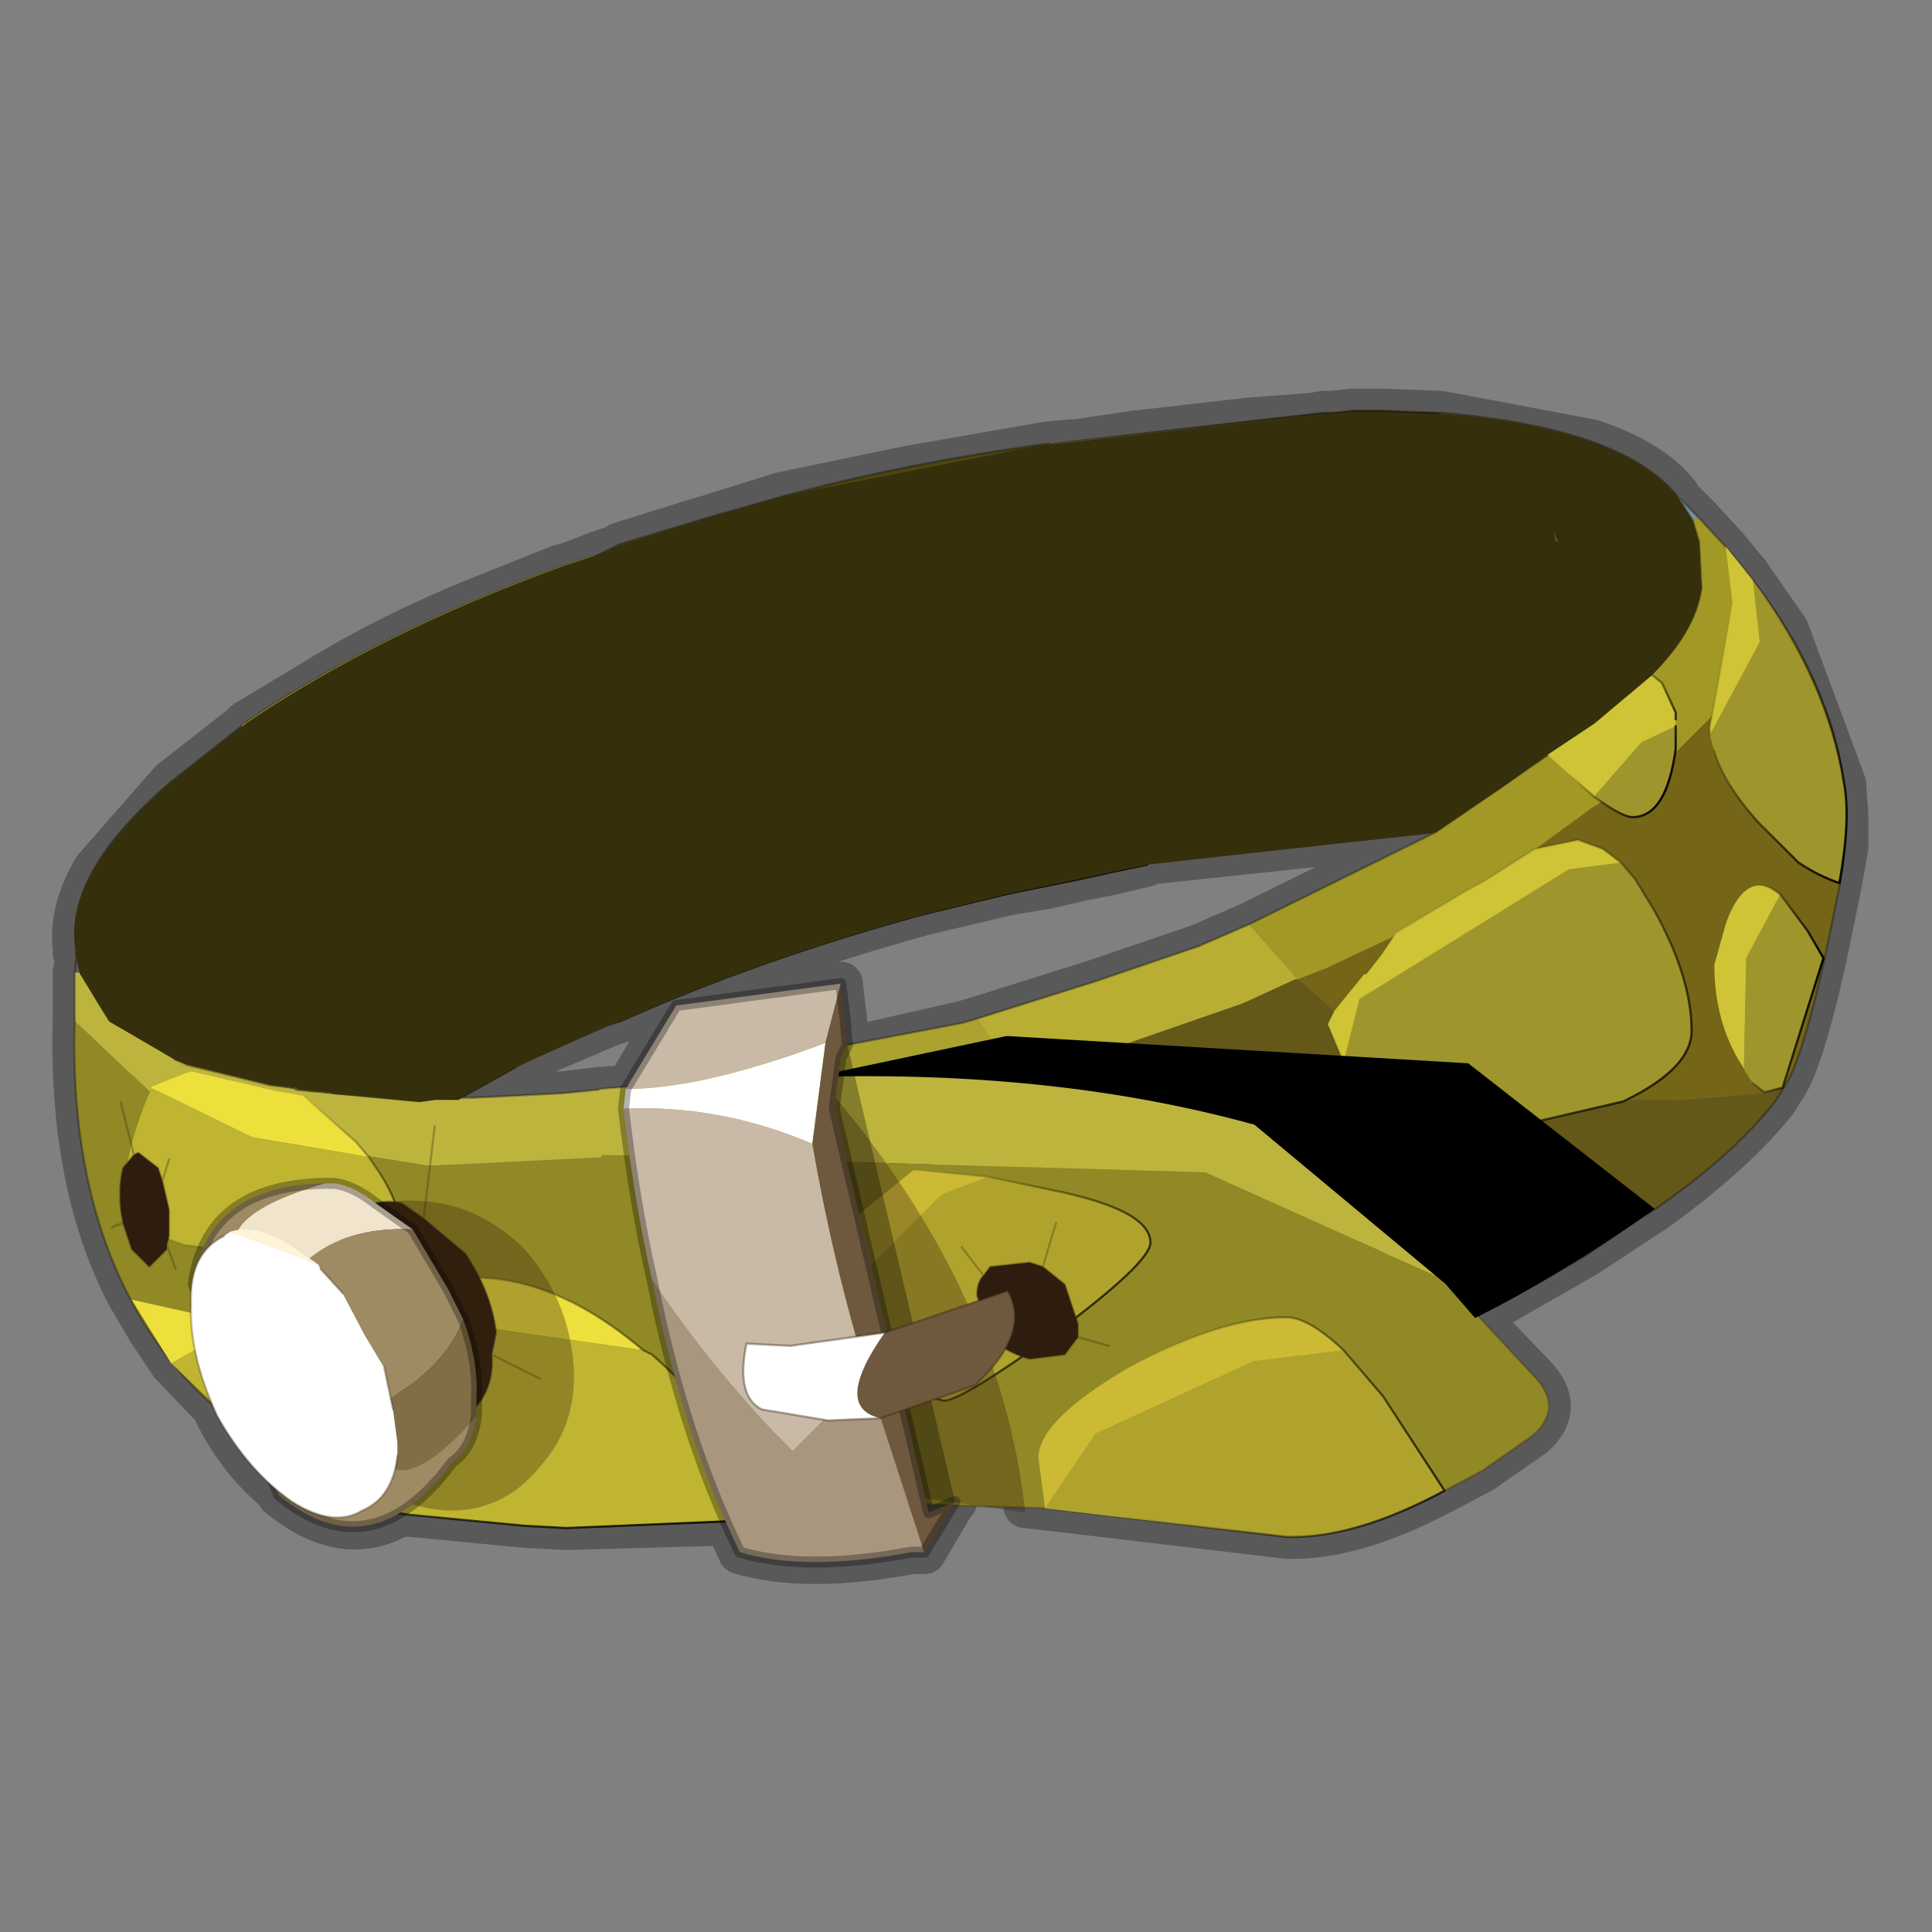 <?xml version="1.0" encoding="UTF-8" standalone="no"?>
<svg xmlns:xlink="http://www.w3.org/1999/xlink" height="440.0px" width="440.0px" xmlns="http://www.w3.org/2000/svg">
  <rect width="100%" height="100%" fill="#808080" stroke="none"/>
  <g transform="matrix(10.0, 0.0, 0.0, 10.0, 0.0, 0.0)">
    <use height="44.0" transform="matrix(1.0, 0.0, 0.0, 1.0, 0.0, 0.0)" width="44.0" xlink:href="#shape0"/>
    <use height="19.9" transform="matrix(1.036, 0.0, 0.0, 1.036, 19.359, 12.445)" width="21.9" xlink:href="#sprite0"/>
    <use height="15.15" transform="matrix(1.036, 0.0, 0.0, 1.036, 3.954, 9.38)" width="27.8" xlink:href="#sprite1"/>
    <use height="15.15" transform="matrix(1.036, 0.0, 0.0, 1.036, 1.713, 9.38)" width="35.75" xlink:href="#sprite2"/>
    <use height="10.55" transform="matrix(1.0, 0.0, 0.0, 1.0, 13.45, 24.45)" width="21.8" xlink:href="#shape4"/>
    <use height="6.35" transform="matrix(1.036, 0.0, 0.0, 1.036, 18.52, 23.439)" width="18.5" xlink:href="#sprite3"/>
    <use height="13.35" transform="matrix(1.0, 0.0, 0.0, 1.0, 2.55, 22.3)" width="22.7" xlink:href="#shape6"/>
  </g>
  <defs>
    <g id="shape0" transform="matrix(1.0, 0.0, 0.0, 1.0, 0.0, 0.0)">
      <path d="M44.0 44.0 L0.0 44.0 0.0 0.0 44.0 0.0 44.0 44.0" fill="#43adca" fill-opacity="0.0" fill-rule="evenodd" stroke="none"/>
      <path d="M38.95 16.55 L39.0 16.3 39.2 15.2 39.45 13.75 39.3 12.45 39.25 12.4 38.7 11.8 38.65 11.75 38.7 12.4 38.75 13.4 Q38.6 14.4 37.6 15.35 L37.85 15.55 38.15 16.25 38.15 16.4 38.15 17.05 38.15 17.15 Q37.95 18.6 37.15 18.6 36.95 18.6 36.5 18.25 L36.45 18.25 36.3 18.15 36.25 18.1 35.25 17.2 35.1 17.3 Q34.7 17.55 34.45 17.75 L34.3 17.85 32.7 18.95 32.2 19.2 28.45 21.05 27.3 21.55 27.15 21.6 24.95 22.35 22.25 23.2 21.9 23.3 19.25 23.9 19.15 24.1 19.0 25.25 19.55 27.7 19.8 28.85 20.1 30.25 20.4 31.55 20.6 32.2 21.1 34.15 21.1 34.25 21.15 34.45 21.65 34.25 21.75 34.2 21.7 34.25 21.05 35.35 20.75 35.35 Q18.35 35.8 16.85 35.35 L16.55 34.7 12.9 34.8 11.95 34.75 9.35 34.5 9.1 34.5 Q7.8 35.25 6.35 34.05 L6.3 33.95 Q5.5 33.3 4.95 32.25 L4.9 32.1 3.9 31.05 3.4 30.3 2.9 29.45 Q1.6 26.9 1.7 23.25 L1.7 22.15 1.75 21.9 1.7 21.7 1.7 21.6 Q1.6 20.75 2.15 19.8 L3.9 17.8 5.5 16.55 5.55 16.5 5.6 16.45 6.35 16.0 7.1 15.55 Q8.95 14.4 11.25 13.5 L12.75 12.9 12.95 12.85 13.6 12.6 14.05 12.45 14.1 12.4 15.7 11.9 16.2 11.75 17.8 11.25 20.7 10.65 23.85 10.1 24.4 10.05 24.5 10.05 25.85 9.85 28.5 9.55 29.85 9.45 30.15 9.4 30.35 9.4 30.8 9.35 31.4 9.35 32.8 9.4 36.25 10.05 Q37.6 10.5 38.2 11.25 L38.3 11.4 38.65 11.75 M39.75 13.0 L39.3 12.45 39.7 12.95 39.8 13.05 39.9 13.2 40.7 14.35 39.75 13.0 M39.05 17.1 Q39.25 17.85 40.0 18.7 L40.95 19.65 41.9 20.1 42.05 19.3 42.05 18.55 42.0 17.85 40.7 14.35 M39.9 24.65 L40.2 24.85 40.6 24.75 Q40.95 24.25 41.5 21.8 L41.15 21.2 40.55 20.35 40.05 20.15 Q39.6 20.15 39.3 21.05 L39.05 21.95 Q39.05 23.25 39.65 24.25 M31.15 27.8 L31.05 28.25 30.8 28.85 30.1 30.35 30.6 30.75 30.95 31.1 33.65 30.0 36.1 28.6 37.7 27.55 Q39.5 26.25 40.45 25.05 L40.6 24.8 Q41.0 24.3 41.55 21.85 L41.9 20.15 42.05 19.3 M2.05 22.55 L2.25 22.85 2.45 23.2 2.5 23.25 4.0 24.1 3.95 24.15 4.2 24.25 5.65 24.65 6.15 24.7 6.2 24.7 6.45 24.75 6.65 24.75 6.7 24.75 6.75 24.8 6.8 24.8 8.35 24.95 8.6 25.0 9.3 25.05 9.55 25.05 9.6 25.05 9.95 25.0 10.45 25.0 11.4 24.5 11.7 24.35 11.75 24.3 12.55 23.9 12.8 23.8 13.85 23.35 14.15 23.25 Q17.25 21.85 21.05 20.8 L22.95 20.35 23.85 20.2 24.2 20.1 25.25 19.9 26.1 19.7 26.15 19.65 32.7 18.95 M25.25 19.9 L25.15 19.9 23.85 20.2 M11.7 24.35 L10.5 25.0 10.8 25.0 12.8 24.9 13.65 24.8 14.3 24.75 15.4 22.9 19.15 22.4 19.25 23.25 19.3 23.8 19.25 23.9 M21.25 32.0 L21.5 31.9 21.9 31.8 24.05 30.35 Q26.2 28.75 26.2 28.3 26.2 27.55 23.95 27.1 L22.85 26.85 22.5 26.8 21.05 26.7 20.8 26.65 20.5 26.9 20.1 27.2 M30.3 23.7 L30.25 23.3 30.4 23.05 30.4 23.0 31.05 22.2 31.1 22.2 31.5 21.7 31.75 21.35 31.8 21.25 33.35 20.3 Q33.55 20.2 33.8 20.05 L34.95 19.35 35.95 19.15 36.5 19.35 36.9 19.65 37.2 20.0 37.65 20.7 Q38.5 22.25 38.5 23.45 38.5 24.3 37.05 25.05 L36.95 25.1 35.3 25.65 M36.3 16.45 L37.6 15.35 M33.65 30.0 L34.9 31.3 Q35.65 32.05 34.9 32.7 L33.75 33.5 32.9 33.95 32.8 34.0 Q30.8 35.05 29.3 35.0 L23.8 34.35 23.35 34.3 M31.6 28.15 L31.5 28.5 31.4 28.9 31.2 30.0 M23.8 34.35 L23.65 33.2 Q23.65 32.95 23.8 32.75 24.2 32.0 25.7 31.15 27.8 30.0 29.3 30.0 29.65 30.0 30.1 30.35 M30.95 31.1 L31.5 31.8 32.9 33.95 M6.2 24.7 L6.75 24.8 M3.85 26.4 L3.7 26.9 3.85 27.55 3.85 28.15 3.85 28.25 4.2 28.35 4.6 28.5 Q5.2 27.0 7.4 26.95 L7.6 26.95 Q8.05 27.0 8.55 27.4 L9.0 27.35 8.5 26.5 8.4 26.35 8.1 26.0 6.9 24.95 6.3 24.85 4.35 24.4 4.2 24.45 3.45 24.75 3.0 26.1 3.05 26.3 3.15 26.25 3.6 26.6 3.7 26.9 M3.0 26.1 L2.95 26.45 3.05 26.3 3.2 26.85 M2.95 26.45 L2.8 26.6 Q2.7 27.0 2.75 27.55 L2.8 27.85 3.0 28.45 3.4 28.85 3.8 28.45 3.8 28.35 3.85 28.25 M2.8 27.85 L2.55 27.95 M3.0 26.1 L2.75 25.1 M9.7 27.35 L9.9 25.65 M10.5 25.0 L10.45 25.0 M14.3 24.75 L14.25 24.8 14.2 25.25 14.35 26.25 14.85 29.15 15.35 31.35 16.55 34.7 M12.65 29.5 Q13.65 29.9 14.65 30.75 L14.85 30.85 15.35 31.35 M9.1 34.5 L9.4 34.3 10.3 33.3 Q10.75 33.0 10.85 32.25 L10.85 31.85 Q10.9 31.0 10.55 30.05 L10.2 29.35 9.4 28.0 8.55 27.4 M8.75 31.15 L8.95 31.85 8.95 32.1 M9.05 33.15 L9.0 33.5 8.75 34.0 8.6 34.2 8.25 34.4 Q7.6 34.8 6.65 34.2 L6.3 33.95 M7.3 28.9 L7.8 29.45 M4.6 28.5 L4.5 28.8 4.7 28.5 5.1 28.15 M3.8 28.35 L4.0 28.9 M3.4 30.3 L3.0 29.6 4.35 30.05 4.35 29.7 Q4.35 29.15 4.5 28.8 M4.9 32.1 L4.45 30.75 4.35 30.05" fill="none" stroke="#000000" stroke-linecap="round" stroke-linejoin="round" stroke-opacity="0.302" stroke-width="1.0"/>
      <path d="M8.1 31.9 L8.05 31.65 7.9 30.95 M7.1 29.2 L6.7 28.6 M9.35 27.2 L9.65 25.5" fill="none" stroke="#000000" stroke-linecap="round" stroke-linejoin="round" stroke-opacity="0.302" stroke-width="1.0"/>
      <path d="M6.7 24.75 L6.75 24.75 6.7 24.75" fill="#382510" fill-rule="evenodd" stroke="none"/>
      <path d="M6.2 24.7 L6.7 24.75 6.75 24.75 6.8 24.8 6.2 24.7" fill="#9e653f" fill-rule="evenodd" stroke="none"/>
      <path d="M35.4 12.1 L35.5 12.3 35.45 12.3 35.4 12.1" fill="#6c2206" fill-rule="evenodd" stroke="none"/>
      <path d="M38.55 11.85 L38.2 11.3 38.7 11.8 38.55 11.85" fill="url(#gradient0)" fill-rule="evenodd" stroke="none"/>
      <path d="M1.7 23.25 L4.25 25.65 9.75 26.55 14.85 26.3 14.9 26.4 17.55 34.45 12.8 34.65 11.85 34.6 9.25 34.35 8.55 34.2 8.45 34.15 7.55 33.85 6.55 33.4 6.5 33.35 5.65 32.65 5.6 32.6 Q3.85 31.35 2.9 29.45 1.6 26.9 1.7 23.25" fill="#918925" fill-rule="evenodd" stroke="none"/>
      <path d="M1.85 22.15 L2.25 22.85 2.5 23.25 4.0 24.1 4.25 24.25 6.2 24.7 6.8 24.8 7.2 24.85 7.6 24.9 9.6 25.05 9.95 25.0 10.5 25.0 10.8 25.0 12.8 24.9 14.3 24.75 14.85 26.3 9.75 26.55 4.25 25.65 1.7 23.25 1.7 22.15 1.85 22.15" fill="#bdb43e" fill-rule="evenodd" stroke="none"/>
      <path d="M36.1 28.6 L31.45 28.95 30.85 28.9 Q26.1 28.25 23.2 24.65 L23.2 24.6 23.35 24.55 23.6 24.5 24.7 24.1 25.85 23.7 28.3 22.85 29.5 22.3 29.55 22.3 29.65 22.35 30.4 23.05 Q33.05 24.95 37.1 25.05 L38.2 25.05 40.2 24.9 40.6 24.8 40.45 25.05 Q39.5 26.3 37.6 27.6 L37.35 27.75 36.1 28.6" fill="#635818" fill-rule="evenodd" stroke="none"/>
      <path d="M17.55 34.45 L14.9 26.4 Q18.6 25.95 22.75 24.75 L23.1 24.6 23.15 24.55 23.2 24.6 23.2 24.65 Q26.1 28.25 30.85 28.9 L31.45 28.95 36.1 28.6 Q33.85 29.9 31.05 31.05 L29.4 31.7 25.2 32.95 24.6 33.1 17.65 34.45 17.55 34.45" fill="#544b15" fill-rule="evenodd" stroke="none"/>
      <path d="M29.55 22.3 L30.2 22.05 31.8 21.3 33.35 20.35 33.85 20.1 34.95 19.35 35.5 18.95 36.25 18.4 36.5 18.25 37.5 17.55 38.2 17.1 39.0 16.3 Q39.85 15.3 40.0 14.45 L39.9 13.4 39.75 13.0 Q41.65 15.35 42.0 17.85 42.15 18.7 41.9 20.15 L41.55 21.85 Q41.0 24.3 40.6 24.8 L40.2 24.9 38.2 25.05 37.1 25.05 Q33.05 24.95 30.4 23.05 L29.65 22.35 29.55 22.3" fill="#756516" fill-rule="evenodd" stroke="none"/>
      <path d="M14.3 24.75 L21.9 23.3 22.25 23.2 23.15 24.55 23.1 24.6 22.75 24.75 Q18.6 25.95 14.9 26.4 L14.85 26.3 14.3 24.75" fill="#aba22f" fill-rule="evenodd" stroke="none"/>
      <path d="M22.25 23.2 L24.95 22.35 27.15 21.6 27.3 21.55 28.45 21.05 29.55 22.3 29.5 22.3 28.3 22.85 25.85 23.7 24.7 24.1 23.6 24.5 23.35 24.55 23.2 24.6 23.15 24.55 22.25 23.2" fill="#b8ae33" fill-rule="evenodd" stroke="none"/>
      <path d="M38.75 13.4 L38.7 12.4 38.7 12.35 38.55 11.85 38.7 11.8 39.25 12.4 39.3 12.45 39.75 13.0 39.9 13.4 40.0 14.45 Q39.85 15.3 39.0 16.3 L38.2 17.1 37.5 17.55 36.5 18.25 36.25 18.4 35.5 18.95 34.95 19.35 33.85 20.1 33.35 20.35 31.8 21.3 30.2 22.05 29.55 22.3 28.45 21.05 32.2 19.2 32.7 18.95 34.3 17.85 35.1 17.3 35.25 17.2 36.3 16.45 37.6 15.35 Q38.6 14.4 38.75 13.4" fill="#a19825" fill-rule="evenodd" stroke="none"/>
      <path d="M1.85 22.15 L1.75 21.7 1.75 21.6 Q1.45 19.9 3.9 17.8 L5.55 16.5 5.6 16.45 Q8.65 14.4 12.8 12.9 L13.6 12.65 14.1 12.4 16.25 11.75 17.85 11.3 Q20.6 10.55 23.9 10.1 L24.05 10.1 30.15 9.4 30.35 9.4 30.85 9.35 31.4 9.35 32.8 9.4 Q36.95 9.75 38.2 11.3 L38.55 11.85 38.7 12.35 38.7 12.4 38.75 13.4 Q38.05 12.8 36.85 12.4 L35.55 12.15 35.4 12.1 35.45 12.0 31.95 12.0 25.55 12.4 23.0 12.8 18.6 13.65 15.9 14.5 Q14.3 15.0 12.8 15.65 9.75 16.8 7.35 18.3 L7.35 18.4 Q6.85 18.6 6.5 18.9 L5.65 19.4 Q2.95 21.5 2.5 23.25 L2.25 22.85 1.85 22.15" fill="#4f4512" fill-rule="evenodd" stroke="none"/>
      <path d="M7.2 24.85 L8.7 23.6 10.4 22.55 Q10.85 22.3 11.25 22.15 L12.8 21.45 Q13.35 21.15 13.85 20.95 16.45 19.95 19.5 19.1 L24.6 18.0 31.6 17.25 33.1 17.25 34.4 17.3 35.1 17.3 34.3 17.85 32.7 18.95 26.15 19.65 25.95 19.7 26.15 19.65 25.9 19.7 24.5 20.05 22.95 20.35 21.05 20.8 Q17.25 21.85 14.15 23.25 L13.85 23.35 12.8 23.8 Q12.3 24.0 11.75 24.3 L10.5 25.0 9.95 25.0 9.6 25.05 7.6 24.9 7.2 24.85" fill="#362f0c" fill-rule="evenodd" stroke="none"/>
      <path d="M31.6 17.25 L24.6 18.0 19.5 19.1 Q16.45 19.95 13.85 20.95 13.35 21.15 12.8 21.45 L11.25 22.15 8.35 19.3 11.95 16.65 25.7 13.05 31.25 13.15 32.85 13.15 Q31.15 15.4 31.6 17.25" fill="#736e19" fill-rule="evenodd" stroke="none"/>
      <path d="M5.65 19.4 L6.5 18.9 Q6.85 18.6 7.35 18.4 L7.35 18.3 Q9.75 16.8 12.8 15.65 14.3 15.0 15.9 14.5 L18.6 13.65 23.0 12.8 25.55 12.4 31.95 12.0 35.45 12.0 35.4 12.1 35.55 12.15 36.85 12.4 Q38.05 12.8 38.75 13.4 38.6 14.4 37.6 15.35 L36.3 16.45 35.25 17.2 35.1 17.3 34.4 17.3 33.1 17.25 31.6 17.25 Q31.15 15.4 32.85 13.15 L31.25 13.15 25.7 13.05 11.95 16.65 8.35 19.3 11.25 22.15 Q10.85 22.3 10.4 22.55 L8.7 23.6 5.6 23.2 Q3.6 22.3 5.65 19.4 M35.4 12.1 L35.45 12.3 35.5 12.3 35.4 12.1" fill="#666216" fill-rule="evenodd" stroke="none"/>
      <path d="M2.5 23.25 Q2.95 21.5 5.65 19.4 3.6 22.3 5.6 23.2 L8.7 23.6 7.2 24.85 6.8 24.8 6.75 24.75 6.7 24.75 6.2 24.7 4.25 24.25 4.0 24.1 2.5 23.25" fill="#5c5814" fill-rule="evenodd" stroke="none"/>
      <path d="M23.9 10.1 Q20.6 10.55 17.85 11.3 L16.25 11.75 14.1 12.4 13.6 12.65 12.8 12.9 Q8.65 14.4 5.6 16.45 L5.55 16.5 3.9 17.8 Q1.45 19.9 1.75 21.6 L1.75 21.7 1.85 22.15 2.25 22.85 2.5 23.25 4.0 24.1 4.25 24.25 6.2 24.7 6.7 24.75 M38.75 13.4 L38.7 12.4 M38.7 12.35 L38.55 11.85 38.2 11.3 Q36.95 9.75 32.8 9.4 L31.4 9.35 30.85 9.35 30.35 9.4 30.15 9.4 24.05 10.1 M1.7 23.25 L1.7 22.15 1.75 21.7 M6.75 24.75 L6.8 24.8 7.2 24.85 M6.75 24.75 L6.7 24.75 M6.2 24.7 L6.8 24.8 M24.5 20.05 L22.95 20.35 21.05 20.8 Q17.25 21.85 14.15 23.25 L13.85 23.35 12.8 23.8 Q12.3 24.0 11.75 24.3 L10.5 25.0 10.8 25.0 12.8 24.9 14.3 24.75 21.9 23.3 22.25 23.2 24.95 22.35 27.15 21.6 27.3 21.55 28.45 21.05 32.2 19.2 32.7 18.95 26.15 19.65 25.95 19.7 25.15 19.9 24.5 20.05 M25.9 19.7 L26.15 19.65 25.95 19.7 M10.5 25.0 L9.95 25.0 9.6 25.05 7.6 24.9 M1.7 23.25 Q1.6 26.9 2.9 29.45 3.85 31.35 5.6 32.6 L5.65 32.65 6.5 33.35 6.55 33.4 7.55 33.85 8.45 34.15 8.55 34.2 9.25 34.35 11.85 34.6 12.8 34.65 17.55 34.45 17.65 34.45 24.6 33.1 25.2 32.95 29.4 31.7 31.05 31.05 Q33.85 29.9 36.1 28.6 L37.35 27.75 37.6 27.6 Q39.5 26.3 40.45 25.05 L40.6 24.8 Q41.0 24.3 41.55 21.85 L41.9 20.15 Q42.15 18.7 42.0 17.85 41.65 15.35 39.75 13.0 L39.3 12.45 39.25 12.4 38.7 11.8 38.2 11.3 M35.1 17.3 L35.25 17.2 36.3 16.45 37.6 15.35 Q38.6 14.4 38.75 13.4 M35.1 17.3 L34.3 17.85 32.7 18.95 M25.9 19.7 L25.15 19.9" fill="none" stroke="#000000" stroke-linecap="round" stroke-linejoin="round" stroke-opacity="0.302" stroke-width="0.05"/>
    </g>
    <linearGradient gradientTransform="matrix(0.002, 0.008, -0.008, 0.002, 35.1, 19.0)" gradientUnits="userSpaceOnUse" id="gradient0" spreadMethod="pad" x1="-819.2" x2="819.2">
      <stop offset="0.161" stop-color="#78929c"/>
      <stop offset="0.439" stop-color="#3c4a4f"/>
    </linearGradient>
    <g id="sprite0" transform="matrix(1.0, 0.0, 0.0, 1.0, 10.95, 9.95)">
      <use height="19.9" transform="matrix(1.0, 0.0, 0.0, 1.0, -10.95, -9.95)" width="21.9" xlink:href="#shape1"/>
    </g>
    <g id="shape1" transform="matrix(1.0, 0.0, 0.0, 1.0, 10.95, 9.95)">
      <path d="M7.95 -5.8 L9.05 -7.85 8.9 -9.2 Q10.55 -7.0 10.9 -4.75 11.05 -3.95 10.8 -2.55 10.35 -2.7 9.9 -3.0 L9.0 -3.9 Q8.25 -4.75 8.05 -5.45 L7.95 -5.8 M5.4 -4.45 L6.45 -5.65 7.2 -6.0 7.2 -5.5 Q7.0 -4.0 6.25 -4.0 6.05 -4.0 5.55 -4.35 L5.4 -4.45 M6.0 -3.0 L6.3 -2.65 6.7 -2.0 Q7.55 -0.5 7.55 0.7 7.55 1.5 6.15 2.2 L6.05 2.25 3.25 2.9 Q2.3 2.9 1.05 2.25 L0.15 1.7 -0.1 1.4 0.25 0.0 4.85 -2.85 6.0 -3.0 M0.35 -0.55 L0.4 -0.55 0.35 -0.55 M8.7 1.55 L8.75 -0.9 9.5 -2.3 10.1 -1.5 10.45 -0.9 9.55 1.95 9.15 2.05 8.9 1.85 8.7 1.55 M4.25 3.7 L5.8 4.15 6.65 4.65 6.4 4.8 5.2 5.6 Q3.0 6.9 0.3 8.0 L0.35 7.8 0.5 7.0 1.75 4.9 4.25 3.7 M-2.85 2.05 L-2.55 2.15 Q0.45 3.3 0.45 4.7 L0.1 5.9 -1.3 8.6 -5.35 9.8 -5.9 9.95 Q-8.4 8.95 -9.65 7.95 L-9.75 6.55 -6.45 2.6 -3.45 1.85 -2.85 2.05" fill="#9e962d" fill-rule="evenodd" stroke="none"/>
      <path d="M7.95 -5.8 L7.95 -6.0 8.0 -6.25 8.2 -7.3 8.45 -8.7 8.3 -9.95 8.7 -9.45 8.9 -9.2 9.05 -7.85 7.95 -5.8 M5.4 -4.45 L5.35 -4.5 4.35 -5.4 5.4 -6.1 6.65 -7.15 6.9 -6.95 7.2 -6.3 7.2 -6.15 7.2 -6.0 6.45 -5.65 5.4 -4.45 M0.4 -0.55 L0.75 -1.0 1.05 -1.45 2.55 -2.35 3.0 -2.6 4.1 -3.3 5.05 -3.5 5.6 -3.3 6.0 -3.0 4.85 -2.85 0.25 0.0 -0.1 1.4 -0.45 0.55 -0.3 0.25 0.35 -0.55 0.4 -0.55 M8.7 1.55 L8.65 1.45 Q8.05 0.5 8.05 -0.75 L8.3 -1.65 Q8.6 -2.5 9.05 -2.5 9.25 -2.5 9.5 -2.3 L8.75 -0.9 8.7 1.55 M4.25 3.7 L1.75 4.9 0.5 7.0 0.7 5.95 0.95 4.75 Q1.25 3.65 3.45 3.65 L4.25 3.7 M-9.65 7.95 Q-10.95 6.95 -10.95 6.0 -10.95 5.6 -9.35 3.8 L-8.3 2.65 -7.9 2.25 -7.85 2.2 -7.5 1.95 -7.25 1.8 -7.2 1.75 -7.1 1.7 -6.9 1.65 -6.55 1.55 -5.8 1.3 Q-4.85 1.4 -3.45 1.85 L-6.45 2.6 -9.75 6.55 -9.65 7.95" fill="#cfc435" fill-rule="evenodd" stroke="none"/>
      <path d="M-2.85 2.05 L-2.55 2.15 Q0.45 3.3 0.45 4.7 L0.1 5.9 -1.3 8.6 -5.35 9.8 -5.9 9.95 M-5.8 1.3 Q-4.85 1.4 -3.45 1.85" fill="none" stroke="url(#gradient1)" stroke-linecap="round" stroke-linejoin="round" stroke-width="0.05"/>
      <path d="M7.2 -6.15 L7.2 -6.3 6.9 -6.95 6.65 -7.15 5.4 -6.1 4.35 -5.4 5.35 -4.5 5.4 -4.45 5.55 -4.35 Q6.05 -4.0 6.25 -4.0 7.0 -4.0 7.2 -5.5 L7.2 -6.0" fill="none" stroke="url(#gradient2)" stroke-linecap="round" stroke-linejoin="round" stroke-width="0.05"/>
      <path d="M8.9 -9.2 L8.7 -9.45 8.3 -9.95 8.45 -8.7 8.2 -7.3 8.0 -6.25 7.95 -6.0 7.95 -5.8 M8.9 -9.2 Q10.55 -7.0 10.9 -4.75 11.05 -3.95 10.8 -2.55 10.35 -2.7 9.9 -3.0 L9.0 -3.9 Q8.25 -4.75 8.05 -5.45" fill="none" stroke="url(#gradient3)" stroke-linecap="round" stroke-linejoin="round" stroke-width="0.05"/>
      <path d="M9.5 -2.3 Q9.25 -2.5 9.05 -2.5 8.6 -2.5 8.3 -1.65 L8.05 -0.75 Q8.05 0.5 8.65 1.45 L8.7 1.55 M9.5 -2.3 L10.1 -1.5 10.45 -0.9 9.55 1.95 9.15 2.05 8.9 1.85" fill="none" stroke="url(#gradient4)" stroke-linecap="round" stroke-linejoin="round" stroke-width="0.05"/>
      <path d="M0.4 -0.55 L0.75 -1.0 1.05 -1.45 2.55 -2.35 3.0 -2.6 4.1 -3.3 5.05 -3.5 5.6 -3.3 6.0 -3.0 6.3 -2.65 6.7 -2.0 Q7.55 -0.5 7.55 0.7 7.55 1.5 6.15 2.2 L6.05 2.25 3.25 2.9 Q2.3 2.9 1.05 2.25 L0.15 1.7 -0.1 1.4 -0.45 0.55 -0.3 0.25 0.35 -0.55 0.4 -0.55" fill="none" stroke="url(#gradient5)" stroke-linecap="round" stroke-linejoin="round" stroke-width="0.05"/>
      <path d="M0.35 7.8 L0.3 8.0 Q3.0 6.9 5.2 5.6 L6.4 4.8 6.65 4.65 5.8 4.15 4.25 3.7 3.45 3.65 Q1.25 3.65 0.95 4.75 L0.7 5.95 0.5 7.0" fill="none" stroke="url(#gradient6)" stroke-linecap="round" stroke-linejoin="round" stroke-width="0.05"/>
    </g>
    <linearGradient gradientTransform="matrix(0.005, 0.005, -0.008, 0.009, 4.35, 1.95)" gradientUnits="userSpaceOnUse" id="gradient1" spreadMethod="pad" x1="-819.2" x2="819.2">
      <stop offset="0.0" stop-color="#000000" stop-opacity="0.0"/>
      <stop offset="1.0" stop-color="#000000"/>
    </linearGradient>
    <linearGradient gradientTransform="matrix(0.001, 0.001, -0.001, 0.002, 6.25, -5.3)" gradientUnits="userSpaceOnUse" id="gradient2" spreadMethod="pad" x1="-819.2" x2="819.2">
      <stop offset="0.0" stop-color="#000000" stop-opacity="0.0"/>
      <stop offset="1.0" stop-color="#000000"/>
    </linearGradient>
    <linearGradient gradientTransform="matrix(0.003, 0.001, -0.002, 0.004, 9.95, -5.85)" gradientUnits="userSpaceOnUse" id="gradient3" spreadMethod="pad" x1="-819.2" x2="819.2">
      <stop offset="0.0" stop-color="#000000" stop-opacity="0.0"/>
      <stop offset="1.0" stop-color="#000000"/>
    </linearGradient>
    <linearGradient gradientTransform="matrix(0.001, 2.0E-4, -3.0E-4, 0.003, 9.55, -0.25)" gradientUnits="userSpaceOnUse" id="gradient4" spreadMethod="pad" x1="-819.2" x2="819.2">
      <stop offset="0.0" stop-color="#000000" stop-opacity="0.0"/>
      <stop offset="1.0" stop-color="#000000"/>
    </linearGradient>
    <linearGradient gradientTransform="matrix(0.004, 0.004, -0.003, 0.003, 5.2, 0.45)" gradientUnits="userSpaceOnUse" id="gradient5" spreadMethod="pad" x1="-819.2" x2="819.2">
      <stop offset="0.0" stop-color="#000000" stop-opacity="0.0"/>
      <stop offset="1.0" stop-color="#000000"/>
    </linearGradient>
    <linearGradient gradientTransform="matrix(0.003, 0.003, -0.002, 0.002, 4.0, 5.0)" gradientUnits="userSpaceOnUse" id="gradient6" spreadMethod="pad" x1="-819.2" x2="819.2">
      <stop offset="0.0" stop-color="#000000" stop-opacity="0.0"/>
      <stop offset="1.0" stop-color="#000000"/>
    </linearGradient>
    <g id="sprite1" transform="matrix(1.0, 0.0, 0.0, 1.0, 13.9, 7.55)">
      <use height="15.15" transform="matrix(1.0, 0.0, 0.0, 1.0, -13.9, -7.55)" width="27.8" xlink:href="#shape2"/>
    </g>
    <g id="shape2" transform="matrix(1.0, 0.0, 0.0, 1.0, 13.9, 7.55)">
      <path d="M6.8 -2.2 L5.0 -3.25 4.8 -3.4 4.35 -3.8 4.45 -4.25 4.8 -5.55 5.3 -6.85 5.45 -6.85 11.35 -7.5 11.55 -7.5 12.0 -7.55 12.55 -7.55 13.9 -7.5 13.9 -6.95 Q13.9 -6.35 13.1 -5.0 L12.4 -3.9 12.35 -3.85 Q10.5 -1.2 8.8 -1.2 L6.8 -2.2 M4.4 3.05 L2.55 3.5 Q-1.1 4.5 -4.1 5.85 L-4.3 4.6 -4.4 3.65 -4.45 3.1 Q-4.45 1.45 -1.4 0.15 0.95 -0.9 2.1 -0.9 3.6 -0.9 5.3 0.25 L6.0 0.8 7.5 2.4 4.4 3.05 M-4.65 -4.4 L-3.6 -3.7 -2.4 -2.6 -2.15 -2.05 Q-2.15 -1.85 -2.5 -1.45 -3.15 -0.8 -5.15 0.3 -8.1 1.9 -8.9 1.9 L-9.4 1.85 -10.65 1.15 -12.4 -0.65 -12.35 -0.7 Q-9.4 -2.7 -5.4 -4.15 L-4.65 -4.4 M-7.75 5.2 L-6.4 6.85 -7.65 7.55 -8.15 7.55 -8.5 7.6 -11.2 7.35 -11.25 7.3 -11.3 7.3 -11.8 7.25 -13.65 6.8 -13.9 6.7 Q-13.2 6.2 -12.35 5.8 L-11.1 5.25 Q-9.5 4.6 -8.65 4.6 -8.35 4.6 -7.75 5.2" fill="#918925" fill-rule="evenodd" stroke="none"/>
      <path d="M-4.65 -4.4 L-5.4 -4.15 Q-9.4 -2.7 -12.35 -0.7 L-12.4 -0.65 -10.65 1.15 -9.4 1.85 -8.9 1.9 Q-8.1 1.9 -5.15 0.3 -3.15 -0.8 -2.5 -1.45 -2.15 -1.85 -2.15 -2.05 L-2.4 -2.6 -3.6 -3.7 -4.65 -4.4" fill="none" stroke="url(#gradient7)" stroke-linecap="round" stroke-linejoin="round" stroke-width="0.05"/>
      <path d="M4.4 3.05 L2.55 3.5 Q-1.1 4.5 -4.1 5.85 L-4.3 4.6 -4.4 3.65 -4.45 3.1 Q-4.45 1.45 -1.4 0.15 0.95 -0.9 2.1 -0.9 3.6 -0.9 5.3 0.25 L6.0 0.8 7.5 2.4 4.4 3.05" fill="none" stroke="url(#gradient8)" stroke-linecap="round" stroke-linejoin="round" stroke-width="0.05"/>
      <path d="M-7.75 5.2 L-6.4 6.85 -7.65 7.55 -8.15 7.55 -8.5 7.6 -11.2 7.35 -11.25 7.3 -11.3 7.3 -11.8 7.25 -13.65 6.8 -13.9 6.7 Q-13.2 6.2 -12.35 5.8 L-11.1 5.25 Q-9.5 4.6 -8.65 4.6 -8.35 4.6 -7.75 5.2" fill="none" stroke="url(#gradient9)" stroke-linecap="round" stroke-linejoin="round" stroke-width="0.05"/>
      <path d="M6.8 -2.2 L8.8 -1.2 Q10.5 -1.2 12.35 -3.85 L12.4 -3.9 13.1 -5.0 Q13.9 -6.35 13.9 -6.95 L13.9 -7.5 12.55 -7.55 12.0 -7.55 11.55 -7.5 11.35 -7.5 5.45 -6.85 5.3 -6.85 4.8 -5.55 4.45 -4.25 4.35 -3.8 4.8 -3.4 5.0 -3.25 6.8 -2.2" fill="none" stroke="url(#gradient10)" stroke-linecap="round" stroke-linejoin="round" stroke-width="0.05"/>
    </g>
    <linearGradient gradientTransform="matrix(0.003, 0.003, -0.003, 0.003, -4.7, -0.1)" gradientUnits="userSpaceOnUse" id="gradient7" spreadMethod="pad" x1="-819.2" x2="819.2">
      <stop offset="0.0" stop-color="#000000" stop-opacity="0.0"/>
      <stop offset="1.0" stop-color="#000000"/>
    </linearGradient>
    <linearGradient gradientTransform="matrix(0.006, 0.005, -0.003, 0.003, 0.0, 1.25)" gradientUnits="userSpaceOnUse" id="gradient8" spreadMethod="pad" x1="-819.2" x2="819.2">
      <stop offset="0.0" stop-color="#000000" stop-opacity="0.0"/>
      <stop offset="1.0" stop-color="#000000"/>
    </linearGradient>
    <linearGradient gradientTransform="matrix(0.005, 0.0, 0.0, 0.002, -10.15, 6.1)" gradientUnits="userSpaceOnUse" id="gradient9" spreadMethod="pad" x1="-819.2" x2="819.2">
      <stop offset="0.0" stop-color="#000000" stop-opacity="0.0"/>
      <stop offset="1.0" stop-color="#000000"/>
    </linearGradient>
    <linearGradient gradientTransform="matrix(0.004, 0.004, -0.003, 0.003, 9.1, -4.4)" gradientUnits="userSpaceOnUse" id="gradient10" spreadMethod="pad" x1="-819.2" x2="819.2">
      <stop offset="0.0" stop-color="#000000" stop-opacity="0.0"/>
      <stop offset="1.0" stop-color="#000000"/>
    </linearGradient>
    <g id="sprite2" transform="matrix(1.0, 0.0, 0.0, 1.0, 17.85, 7.55)">
      <use height="15.15" transform="matrix(1.0, 0.0, 0.0, 1.0, -17.85, -7.55)" width="35.75" xlink:href="#shape3"/>
    </g>
    <g id="shape3" transform="matrix(1.0, 0.0, 0.0, 1.0, 17.85, 7.55)">
      <path d="M14.75 -4.7 L14.65 -4.9 14.7 -4.7 14.75 -4.7 M12.15 -7.5 Q16.15 -7.2 17.35 -5.7 L17.7 -5.15 17.85 -4.65 17.85 -4.6 17.9 -3.65 Q17.75 -2.7 16.8 -1.75 L15.55 -0.7 14.5 0.0 14.35 0.1 13.6 0.65 12.05 1.7 5.75 2.4 2.65 3.05 0.8 3.5 Q-2.85 4.5 -5.85 5.85 L-6.15 5.95 -7.15 6.4 -8.15 6.85 -9.4 7.55 -9.9 7.55 -10.25 7.6 -12.95 7.35 -13.0 7.3 -13.05 7.3 -13.55 7.25 -15.4 6.8 -15.65 6.7 -17.1 5.85 -17.35 5.45 -17.75 4.8 -17.85 4.35 -17.85 4.25 Q-18.1 2.6 -15.75 0.6 L-14.15 -0.65 -14.1 -0.7 Q-11.15 -2.7 -7.15 -4.15 L-6.4 -4.4 -5.9 -4.6 -3.85 -5.25 -2.3 -5.7 3.55 -6.85 3.7 -6.85 9.6 -7.5 9.8 -7.5 10.25 -7.55 10.8 -7.55 12.15 -7.5" fill="#362f0c" fill-rule="evenodd" stroke="none"/>
    </g>
    <g id="shape4" transform="matrix(1.0, 0.0, 0.0, 1.0, -13.45, -24.45)">
      <path d="M32.9 29.15 L27.45 26.7 13.7 26.3 13.45 25.9 13.6 25.9 13.65 24.8 18.05 24.45 18.5 24.45 Q24.05 24.3 28.55 25.5 L32.9 29.15" fill="#bdb43e" fill-rule="evenodd" stroke="none"/>
      <path d="M13.7 26.3 L27.45 26.7 32.9 29.15 34.9 31.3 Q35.65 32.05 34.9 32.7 L33.75 33.5 32.9 33.95 32.8 34.0 Q30.8 35.05 29.3 35.0 L23.8 34.35 20.65 34.25 15.75 34.65 Q13.1 32.5 13.7 26.3" fill="#918925" fill-rule="evenodd" stroke="none"/>
      <path d="M15.75 34.65 L20.65 34.25 23.8 34.35 29.3 35.0 Q30.8 35.05 32.8 34.0 L32.9 33.95 33.75 33.5 34.9 32.7 Q35.65 32.05 34.9 31.3 L32.9 29.15 28.55 25.5 Q24.05 24.3 18.5 24.45 L18.05 24.45 13.65 24.8" fill="none" stroke="#382510" stroke-linecap="round" stroke-linejoin="round" stroke-opacity="0.302" stroke-width="0.05"/>
      <path d="M23.8 34.35 L24.95 32.65 28.55 31.0 30.6 30.75 31.5 31.8 32.9 33.95 Q30.85 35.05 29.3 35.0 L23.8 34.35 M22.5 26.8 L23.95 27.1 Q26.2 27.55 26.2 28.3 26.2 28.75 24.05 30.35 21.9 31.9 21.5 31.9 L20.7 31.7 19.7 29.2 19.6 29.05 21.45 27.2 22.5 26.8" fill="#b0a32d" fill-rule="evenodd" stroke="none"/>
      <path d="M30.6 30.75 L28.55 31.0 24.95 32.65 23.8 34.35 23.65 33.2 Q23.65 32.35 25.7 31.15 27.8 30.0 29.3 30.0 29.8 30.0 30.6 30.75 M22.5 26.8 L21.45 27.2 19.6 29.05 19.7 29.2 20.7 31.7 19.55 30.75 Q18.6 29.7 18.6 29.25 18.6 28.55 19.45 27.75 L20.8 26.65 22.5 26.8" fill="#ccba34" fill-rule="evenodd" stroke="none"/>
      <path d="M30.6 30.75 Q29.8 30.0 29.3 30.0 27.8 30.0 25.7 31.15 23.65 32.35 23.65 33.2 L23.8 34.35 29.3 35.0 Q30.85 35.05 32.9 33.95 L31.5 31.8 30.6 30.75" fill="none" stroke="url(#gradient11)" stroke-linecap="round" stroke-linejoin="round" stroke-width="0.05"/>
      <path d="M20.7 31.7 L21.5 31.9 Q21.9 31.9 24.05 30.35 26.2 28.75 26.2 28.3 26.2 27.55 23.95 27.1 L22.5 26.8 M20.7 31.7 L19.55 30.75 Q18.6 29.7 18.6 29.25 18.6 28.55 19.45 27.75 L20.8 26.65 22.5 26.8" fill="none" stroke="url(#gradient12)" stroke-linecap="round" stroke-linejoin="round" stroke-width="0.05"/>
    </g>
    <linearGradient gradientTransform="matrix(0.006, 9.0E-4, -5.0E-4, 0.003, 30.35, 34.35)" gradientUnits="userSpaceOnUse" id="gradient11" spreadMethod="pad" x1="-819.2" x2="819.2">
      <stop offset="0.0" stop-color="#000000" stop-opacity="0.0"/>
      <stop offset="1.0" stop-color="#000000"/>
    </linearGradient>
    <linearGradient gradientTransform="matrix(0.003, 0.003, -0.002, 0.002, 22.55, 30.05)" gradientUnits="userSpaceOnUse" id="gradient12" spreadMethod="pad" x1="-819.2" x2="819.2">
      <stop offset="0.0" stop-color="#000000" stop-opacity="0.0"/>
      <stop offset="1.0" stop-color="#000000"/>
    </linearGradient>
    <g id="sprite3" transform="matrix(1.0, 0.0, 0.0, 1.0, 9.25, 3.1)">
      <use height="6.35" transform="matrix(1.0, 0.0, 0.0, 1.0, -9.25, -3.1)" width="18.5" xlink:href="#shape5"/>
    </g>
    <g id="shape5" transform="matrix(1.0, 0.0, 0.0, 1.0, 9.25, 3.1)">
      <path d="M5.3 3.25 L4.65 2.5 0.45 -1.0 Q-3.9 -2.2 -9.25 -2.05 L-5.0 -2.95 5.15 -2.35 9.25 0.85 Q7.2 2.3 5.3 3.25" fill="#000000" fill-rule="evenodd" stroke="none"/>
    </g>
    <g id="shape6" transform="matrix(1.0, 0.0, 0.0, 1.0, -2.55, -22.3)">
      <path d="M23.75 28.85 L24.25 29.25 24.55 30.15 24.55 30.45 24.0 30.2 24.55 30.45 24.25 30.85 23.45 30.95 Q22.9 30.8 22.55 30.45 L22.5 30.3 22.25 29.5 Q22.25 29.2 22.4 29.05 L22.55 28.85 23.45 28.75 23.75 28.85 23.6 29.3 23.75 28.85 M22.75 30.2 L22.5 30.3 22.75 30.2" fill="#2e1d0e" fill-rule="evenodd" stroke="none"/>
      <path d="M23.75 28.85 L24.25 29.25 24.55 30.15 24.55 30.45 25.25 30.65 M23.6 29.3 L23.75 28.85 23.45 28.75 22.55 28.85 22.4 29.05 Q22.25 29.2 22.25 29.5 L22.5 30.3 22.75 30.2 M23.75 28.85 L24.05 27.85 M22.4 29.05 L21.9 28.4 M24.55 30.45 L24.0 30.2 M24.55 30.45 L24.25 30.85 23.45 30.95 Q22.9 30.8 22.55 30.45 L22.5 30.3 22.05 30.6" fill="none" stroke="#382510" stroke-linecap="round" stroke-linejoin="round" stroke-opacity="0.302" stroke-width="0.05"/>
      <path d="M3.45 24.8 L3.5 24.8 3.45 24.85 3.45 24.8" fill="#9e962d" fill-rule="evenodd" stroke="none"/>
      <path d="M3.45 24.8 L3.45 24.75 4.2 24.45 4.35 24.4 6.3 24.85 6.9 24.95 8.1 26.0 8.4 26.35 5.75 25.9 3.5 24.8 3.45 24.8 M8.15 32.9 L7.2 30.15 7.2 29.6 8.95 29.35 10.8 29.1 Q12.7 29.1 14.65 30.75 L11.15 30.25 8.75 30.9 8.15 32.9 M5.4 30.2 L3.9 31.05 3.0 29.6 5.25 30.1 5.4 30.2" fill="#ede03d" fill-rule="evenodd" stroke="none"/>
      <path d="M3.5 24.8 L5.75 25.9 8.4 26.35 8.5 26.5 Q9.15 27.4 9.15 28.15 L9.05 28.7 7.75 28.85 4.2 28.35 Q2.85 27.9 2.85 27.1 2.85 26.2 3.4 24.9 L3.45 24.85 3.5 24.8 M14.65 30.75 L14.85 30.85 Q16.4 32.2 17.65 34.4 L17.7 34.6 12.9 34.8 11.95 34.75 9.35 34.5 8.65 34.4 8.35 33.4 8.15 32.9 8.75 30.9 11.15 30.25 14.65 30.75 M5.4 30.2 Q6.3 30.8 6.6 33.5 L5.75 32.8 5.7 32.75 3.9 31.05 5.4 30.2" fill="#bfb531" fill-rule="evenodd" stroke="none"/>
      <path d="M8.4 26.35 L8.1 26.0 6.9 24.95 6.3 24.85 4.35 24.4 4.2 24.45 3.45 24.75 3.45 24.8 M8.4 26.35 L8.5 26.5 Q9.15 27.4 9.15 28.15 L9.05 28.7 7.75 28.85 4.2 28.35 Q2.85 27.9 2.85 27.1 2.85 26.2 3.4 24.9 L3.45 24.85" fill="none" stroke="url(#gradient13)" stroke-linecap="round" stroke-linejoin="round" stroke-width="0.05"/>
      <path d="M3.9 31.05 L5.7 32.75 5.75 32.8 6.6 33.5 Q6.3 30.8 5.4 30.2 M3.9 31.05 L3.0 29.6 5.25 30.1 5.4 30.2" fill="none" stroke="url(#gradient14)" stroke-linecap="round" stroke-linejoin="round" stroke-width="0.05"/>
      <path d="M14.65 30.75 L14.85 30.85 Q16.4 32.2 17.65 34.4 L17.7 34.6 12.9 34.8 11.95 34.75 9.35 34.5 8.65 34.4 8.35 33.4 M8.15 32.9 L7.2 30.15 7.2 29.6 8.95 29.35 10.8 29.1 Q12.7 29.1 14.65 30.75" fill="none" stroke="url(#gradient15)" stroke-linecap="round" stroke-linejoin="round" stroke-width="0.05"/>
      <path d="M3.05 26.3 L3.15 26.25 3.6 26.6 3.7 26.9 3.85 27.55 3.85 28.15 3.8 28.35 3.8 28.45 3.4 28.85 3.0 28.45 2.8 27.85 2.75 27.55 Q2.7 27.0 2.8 26.6 L3.05 26.3 3.2 26.85 3.05 26.3" fill="#2e1d0e" fill-rule="evenodd" stroke="none"/>
      <path d="M3.05 26.3 L2.75 25.1 M3.05 26.3 L2.8 26.6 Q2.7 27.0 2.75 27.55 L2.8 27.85 3.0 28.45 3.4 28.85 3.8 28.45 3.8 28.35 3.85 28.15 3.85 27.55 3.7 26.9 3.6 26.6 3.15 26.25 3.05 26.3 3.2 26.85 M2.8 27.85 L2.55 27.95 M3.8 28.35 L4.0 28.9 M3.7 26.9 L3.85 26.4" fill="none" stroke="#382510" stroke-linecap="round" stroke-linejoin="round" stroke-opacity="0.302" stroke-width="0.05"/>
      <path d="M18.65 24.55 Q22.8 29.3 23.35 34.45 L20.9 34.1 18.7 25.05 18.65 24.55" fill="#382510" fill-opacity="0.333" fill-rule="evenodd" stroke="none"/>
      <path d="M19.3 23.8 L21.75 34.2 21.15 34.45 19.0 25.25 19.15 24.1 19.3 23.8" fill="#000000" fill-opacity="0.302" fill-rule="evenodd" stroke="none"/>
      <path d="M14.2 25.25 L14.25 24.8 Q16.0 24.8 18.8 23.75 L18.5 26.05 Q16.4 25.15 14.2 25.25" fill="#ffffff" fill-rule="evenodd" stroke="none"/>
      <path d="M14.2 25.25 Q16.4 25.15 18.5 26.05 19.0 28.9 19.75 31.3 L19.75 31.35 18.05 33.05 Q16.3 31.3 14.85 29.15 14.45 27.4 14.2 25.25 M18.8 23.75 Q16.0 24.8 14.25 24.8 L15.4 22.9 19.15 22.4 18.8 23.75" fill="#c8baa6" fill-rule="evenodd" stroke="none"/>
      <path d="M21.05 35.35 L20.75 35.35 Q18.35 35.8 16.85 35.35 15.55 32.7 14.85 29.15 16.3 31.3 18.05 33.05 L19.75 31.35 21.05 35.35" fill="#a8967f" fill-rule="evenodd" stroke="none"/>
      <path d="M18.5 26.05 L18.8 23.75 19.15 22.4 19.25 23.25 19.3 23.8 19.15 24.1 19.0 25.25 21.15 34.45 21.75 34.2 21.05 35.35 19.75 31.35 19.75 31.3 Q19.0 28.9 18.5 26.05" fill="#6e593f" fill-rule="evenodd" stroke="none"/>
      <path d="M14.25 24.8 L14.2 25.25 M14.25 24.8 L15.4 22.9 19.15 22.4 19.25 23.25 19.3 23.8 M21.75 34.2 L21.05 35.35 20.75 35.35 Q18.35 35.8 16.85 35.35 15.55 32.7 14.85 29.15 14.45 27.4 14.2 25.25 M21.75 34.2 L21.15 34.45 19.0 25.25 19.15 24.1 19.3 23.8" fill="none" stroke="#000000" stroke-linecap="round" stroke-linejoin="round" stroke-opacity="0.302" stroke-width="0.25"/>
      <path d="M20.15 30.35 L22.95 29.4 Q23.5 30.35 22.2 31.55 L20.05 32.3 Q18.95 32.05 20.15 30.35" fill="#6e593f" fill-rule="evenodd" stroke="none"/>
      <path d="M20.15 30.35 Q18.95 32.05 20.05 32.3 L18.85 32.35 17.35 32.1 Q16.75 31.8 17.0 30.6 L18.0 30.65 20.15 30.35" fill="#ffffff" fill-rule="evenodd" stroke="none"/>
      <path d="M20.05 32.3 L22.2 31.55 Q23.5 30.35 22.95 29.4 L20.15 30.35 M20.05 32.3 L18.85 32.35 17.35 32.1 Q16.75 31.8 17.0 30.6 L18.0 30.65 20.15 30.35" fill="none" stroke="#382510" stroke-linecap="round" stroke-linejoin="round" stroke-opacity="0.4" stroke-width="0.05"/>
      <path d="M11.2 30.85 Q11.25 31.45 10.95 31.9 10.55 32.5 9.75 32.2 9.05 31.95 8.4 31.1 L8.25 30.9 Q7.75 30.15 7.7 29.2 7.65 28.6 7.75 28.2 L8.0 27.75 Q8.45 27.25 9.15 27.4 L9.65 27.75 9.55 28.65 9.65 27.75 10.6 28.55 Q11.2 29.45 11.3 30.35 L11.2 30.85 10.45 30.5 11.2 30.85 M8.55 30.5 L8.25 30.9 8.55 30.5" fill="#2e1d0e" fill-rule="evenodd" stroke="none"/>
      <path d="M8.25 30.9 L8.4 31.1 Q9.05 31.95 9.75 32.2 10.55 32.5 10.95 31.9 11.25 31.45 11.2 30.85 L10.45 30.5 M9.65 27.75 L10.6 28.55 Q11.2 29.45 11.3 30.35 L11.2 30.85 12.3 31.4 M9.65 27.75 L9.15 27.4 Q8.45 27.25 8.0 27.75 L7.75 28.2 Q7.65 28.6 7.7 29.2 7.75 30.15 8.25 30.9 L8.55 30.5 M9.55 28.65 L9.65 27.75 9.9 25.65 M8.25 30.9 L7.8 31.55 M7.75 28.2 L7.0 27.05" fill="none" stroke="#382510" stroke-linecap="round" stroke-linejoin="round" stroke-opacity="0.302" stroke-width="0.05"/>
      <path d="M12.3 33.4 Q11.45 34.45 10.15 34.4 8.8 34.3 7.75 33.25 6.75 32.15 6.6 30.7 6.45 29.25 7.35 28.25 8.2 27.25 9.55 27.35 10.85 27.4 11.9 28.4 12.9 29.5 13.05 30.95 13.2 32.4 12.3 33.4" fill="#382510" fill-opacity="0.333" fill-rule="evenodd" stroke="none"/>
      <path d="M7.4 26.95 L7.6 26.95 Q8.05 27.0 8.55 27.4 L9.4 28.0 Q7.35 27.9 6.4 29.4 L5.35 28.2 Q5.5 27.5 7.4 26.95" fill="#f0e4cc" fill-rule="evenodd" stroke="none"/>
      <path d="M10.55 30.05 Q10.1 31.25 8.5 32.05 L8.85 33.4 Q9.5 33.8 10.85 32.25 10.75 33.0 10.3 33.3 8.45 35.8 6.35 34.05 L4.4 29.25 Q4.7 27.0 7.4 26.95 5.5 27.5 5.35 28.2 L6.4 29.4 Q7.35 27.9 9.4 28.0 L10.2 29.35 10.55 30.05" fill="#9e8b64" fill-rule="evenodd" stroke="none"/>
      <path d="M10.55 30.05 Q10.9 31.0 10.85 31.85 L10.85 32.25 Q9.5 33.8 8.85 33.4 L8.5 32.05 Q10.1 31.25 10.55 30.05" fill="#826e46" fill-rule="evenodd" stroke="none"/>
      <path d="M10.85 32.25 L10.85 31.85 Q10.9 31.0 10.55 30.05 M10.85 32.25 Q10.75 33.0 10.3 33.3 8.45 35.8 6.35 34.05 L4.4 29.25 Q4.7 27.0 7.4 26.95 L7.6 26.95 Q8.05 27.0 8.55 27.4 L9.4 28.0 10.2 29.35 10.55 30.05" fill="none" stroke="#000000" stroke-linecap="round" stroke-linejoin="round" stroke-opacity="0.302" stroke-width="0.25"/>
      <path d="M9.05 33.15 Q8.95 34.1 8.25 34.4 7.6 34.8 6.65 34.2 5.65 33.5 4.95 32.25 4.3 30.85 4.35 29.7 4.3 28.55 5.1 28.15 L5.25 28.05 7.25 28.8 7.3 28.9 7.8 29.45 8.3 30.4 8.75 31.15 8.95 32.1 9.05 32.85 9.05 33.15" fill="#ffffff" fill-rule="evenodd" stroke="none"/>
      <path d="M5.25 28.05 Q5.85 27.85 6.75 28.45 L7.25 28.8 5.25 28.05" fill="#fff3d9" fill-rule="evenodd" stroke="none"/>
      <path d="M9.05 33.15 Q8.95 34.1 8.25 34.4 7.6 34.8 6.65 34.2 5.65 33.5 4.95 32.25 4.3 30.85 4.35 29.7 4.3 28.55 5.1 28.15 M7.3 28.9 L7.8 29.45 M8.75 31.15 L8.95 32.1" fill="none" stroke="#382510" stroke-linecap="round" stroke-linejoin="round" stroke-opacity="0.302" stroke-width="0.05"/>
    </g>
    <linearGradient gradientTransform="matrix(0.003, 0.003, -0.002, 0.002, 7.4, 29.05)" gradientUnits="userSpaceOnUse" id="gradient13" spreadMethod="pad" x1="-819.2" x2="819.2">
      <stop offset="0.0" stop-color="#000000" stop-opacity="0.0"/>
      <stop offset="1.0" stop-color="#000000"/>
    </linearGradient>
    <linearGradient gradientTransform="matrix(0.001, 0.002, -0.002, 0.001, 6.05, 33.25)" gradientUnits="userSpaceOnUse" id="gradient14" spreadMethod="pad" x1="-819.2" x2="819.2">
      <stop offset="0.0" stop-color="#000000" stop-opacity="0.0"/>
      <stop offset="1.0" stop-color="#000000"/>
    </linearGradient>
    <linearGradient gradientTransform="matrix(0.002, 0.006, -0.003, 9.0E-4, 13.85, 31.65)" gradientUnits="userSpaceOnUse" id="gradient15" spreadMethod="pad" x1="-819.2" x2="819.2">
      <stop offset="0.0" stop-color="#000000" stop-opacity="0.0"/>
      <stop offset="1.0" stop-color="#000000"/>
    </linearGradient>
  </defs>
</svg>
